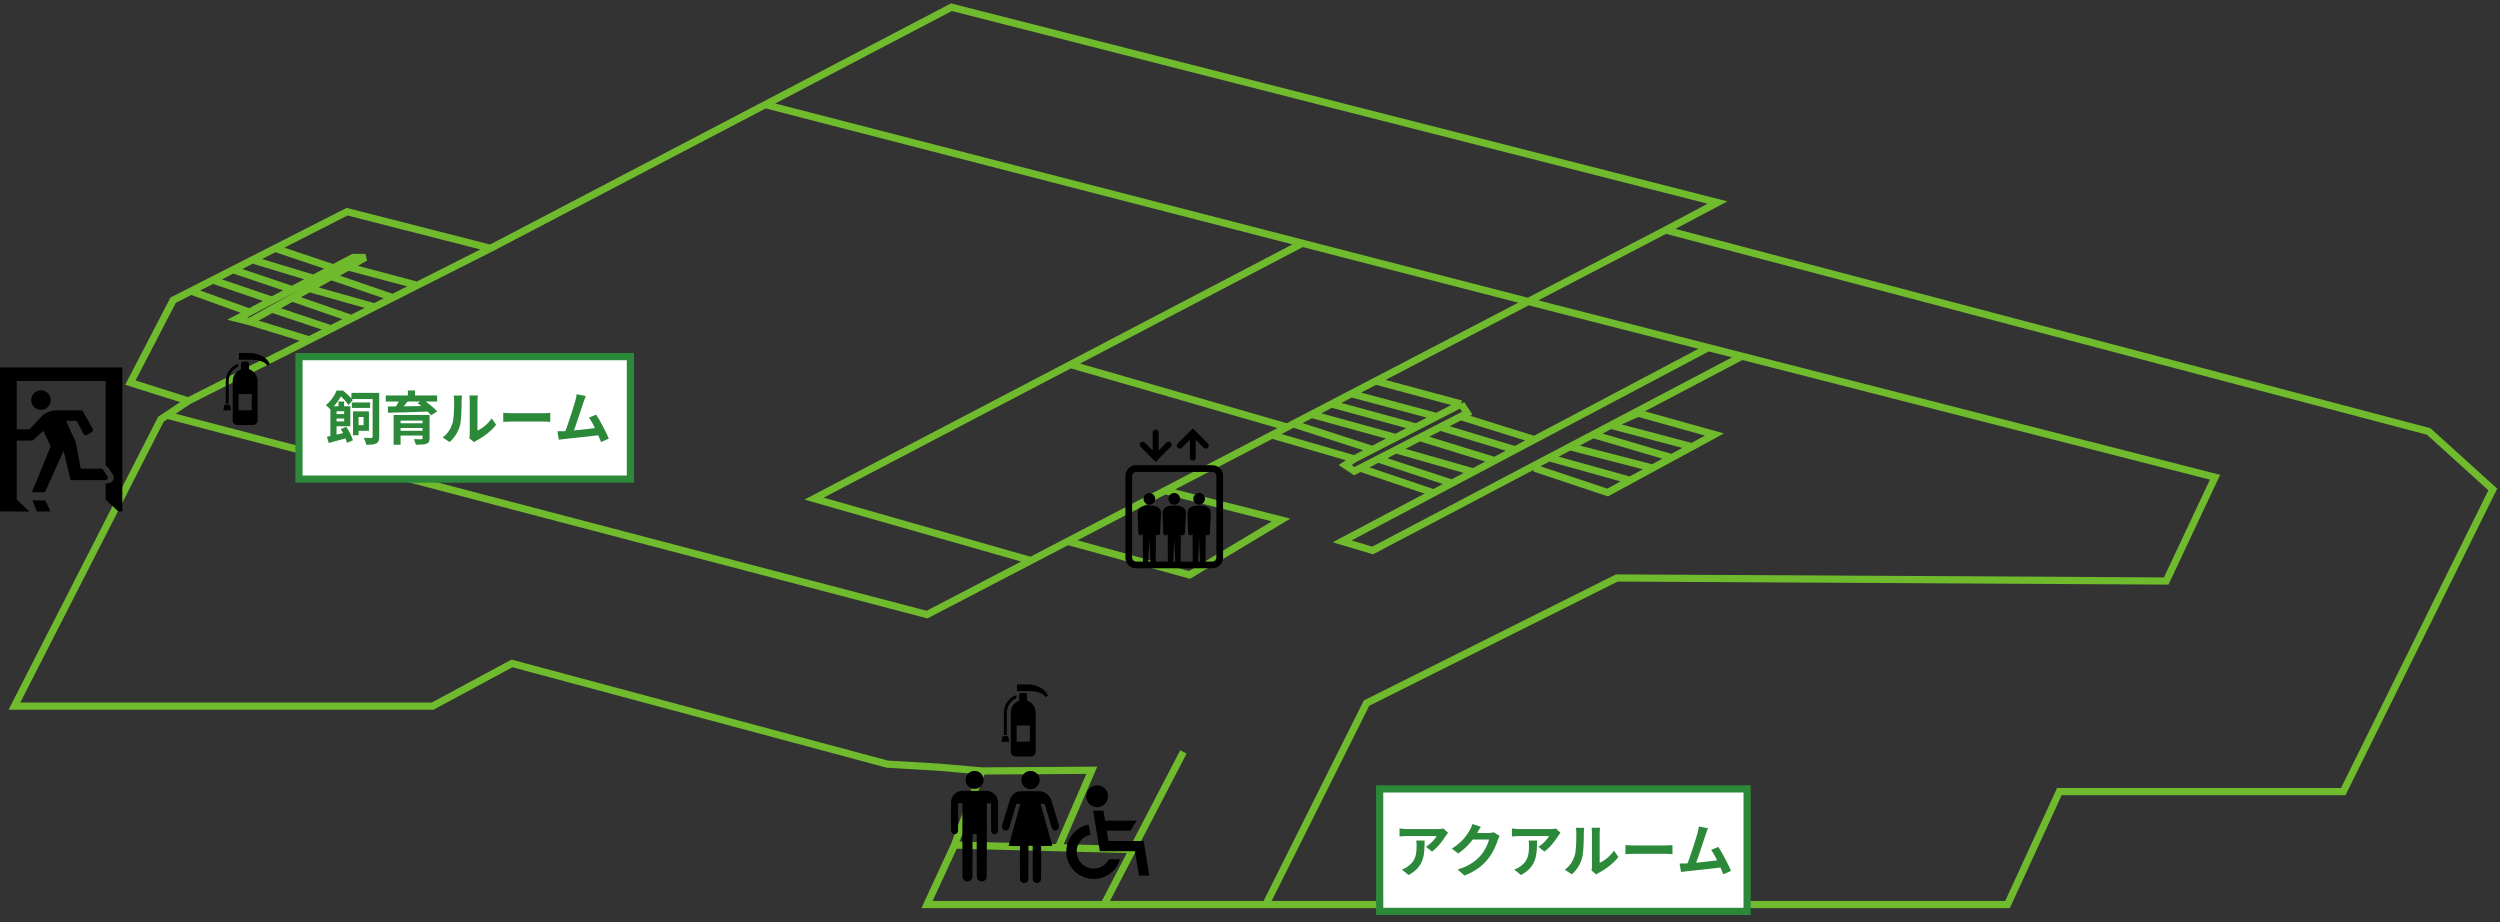 <svg width="347" height="128" viewBox="0 0 347 128" fill="none" xmlns="http://www.w3.org/2000/svg">
<rect x="0" y="0" width="347" height="128" fill="#333333" stroke="none"/>
<path d="M26.148 55.65L18.099 53.108L24.03 41.67L26.528 40.399M26.148 55.65L42.924 47.177M26.148 55.65L23.182 57.627M68.089 34.468L48.177 29.384L38.185 34.468M68.089 34.468L57.921 39.603M68.089 34.468L106.217 14.52M231.192 31.926L238.394 28.113L132.059 1L106.217 14.52M231.192 31.926L337.103 59.887L346 67.936L325.241 109.877H285.842L278.64 125.552H175.695M231.192 31.926L212.128 41.852M136.296 107.01L132.483 117.291M136.296 107.01L151.547 106.911L146.887 117.661M136.296 107.01L130.365 106.488L123.163 106.064L71.054 92.084L60.039 98.015H2L22.335 58.192L23.182 57.627M42.924 47.177L34.621 44.636M42.924 47.177L45.958 45.645M34.621 44.636L32.926 44.212L34.621 43.32M34.621 44.636L37.756 42.903M26.528 40.399L34.621 43.32M26.528 40.399L29.537 38.868M34.621 43.32L37.756 41.67M29.537 38.868L37.756 41.67M29.537 38.868L32.356 37.434M37.756 41.67L40.552 40.198M32.356 37.434L40.552 40.198M32.356 37.434L35.044 36.066M40.552 40.198L43.517 38.638M35.044 36.066L43.517 38.638M35.044 36.066L38.185 34.468M43.517 38.638L46.271 37.188M38.185 34.468L46.271 37.188M46.271 37.188L49.025 35.739H50.719L48.338 37.055M37.756 42.903L45.958 45.645M37.756 42.903L40.552 41.358M45.958 45.645L48.796 44.212M40.552 41.358L48.796 44.212M40.552 41.358L42.924 40.047M48.796 44.212L51.99 42.599M42.924 40.047L51.99 42.599M42.924 40.047L45.958 38.37M51.99 42.599L54.532 41.315M45.958 38.37L54.532 41.315M45.958 38.37L48.338 37.055M54.532 41.315L57.921 39.603M48.338 37.055L57.921 39.603M23.182 57.627L128.67 85.305L143.074 77.806M106.217 14.52L180.778 33.762M212.128 41.852L180.778 33.762M212.128 41.852L237.123 48.247M212.128 41.852L190.946 52.881M143.074 77.806L112.995 69.207L148.581 50.598M143.074 77.806L148.198 75.138M180.778 33.762L148.581 50.598M148.581 50.598L178.66 59.278M178.66 59.278L176.542 60.38M178.66 59.278L179.507 58.836M175.695 125.552L189.675 97.591L224.414 80.222L300.67 80.645L307.448 66.241L241.783 49.44M175.695 125.552H153.241M237.123 48.247L241.783 49.44M237.123 48.247L212.975 61.02M241.783 49.44L223.567 59.024M212.975 64.97L223.143 68.36L226.264 66.665M223.567 59.024L227.379 57.345L237.97 60.31L234.849 62.005M223.567 59.024L234.849 62.005M223.567 59.024L221.121 60.31M234.849 62.005L232.039 63.53M221.121 60.31L232.039 63.53M221.121 60.31L217.9 62.005M232.039 63.53L229.386 64.97M217.9 62.005L229.386 64.97M217.9 62.005L215.001 63.53M229.386 64.97L226.264 66.665M215.001 63.53L190.522 76.409L186.286 75.138L198.995 68.415M215.001 63.53L226.264 66.665M148.198 75.138L165.103 79.798L177.813 72.172L161.714 68.1M148.198 75.138L161.714 68.1M161.714 68.1L176.542 60.38M176.542 60.38L187.98 63.7M187.98 63.7L186.709 64.547L187.98 65.394L188.805 64.97M187.98 63.7L190.522 62.392M202.808 56.074L203.655 57.345L202.736 57.817M202.808 56.074L199.419 57.817M202.808 56.074L190.946 52.881M179.507 58.836L190.522 62.392M179.507 58.836L182.049 57.513M190.522 62.392L193.747 60.734M182.049 57.513L193.747 60.734M182.049 57.513L184.813 56.074M193.747 60.734L196.579 59.278M184.813 56.074L196.579 59.278M184.813 56.074L187.557 54.645M196.579 59.278L199.419 57.817M187.557 54.645L199.419 57.817M187.557 54.645L190.946 52.881M188.805 64.97L198.995 68.415M188.805 64.97L191.28 63.7M198.995 68.415L201.537 67.071M201.537 67.071L191.28 63.7M201.537 67.071L204.502 65.502M191.28 63.7L193.747 62.433M204.502 65.502L193.747 62.433M204.502 65.502L207.468 63.934M193.747 62.433L197.055 60.734M207.468 63.934L197.055 60.734M207.468 63.934L210.305 62.433M197.055 60.734L199.892 59.278M210.305 62.433L199.892 59.278M210.305 62.433L212.975 61.02M199.892 59.278L202.736 57.817M212.975 61.02L202.736 57.817M153.241 125.552H128.67L132.483 117.291M153.241 125.552L157.207 117.926M164.256 104.369L157.207 117.926M157.207 117.926L146.887 117.661M132.483 117.291L146.887 117.661" stroke="#6FBA2D"/>
<path d="M159.53 68.427C159.083 68.427 158.721 68.789 158.721 69.236C158.721 69.683 159.083 70.046 159.53 70.046C159.977 70.046 160.34 69.683 160.34 69.236C160.34 68.789 159.977 68.427 159.53 68.427Z" fill="black"/>
<path d="M162.985 68.427C162.538 68.427 162.176 68.789 162.176 69.236C162.176 69.683 162.538 70.046 162.985 70.046C163.432 70.046 163.795 69.683 163.795 69.236C163.795 68.789 163.432 68.427 162.985 68.427Z" fill="black"/>
<path d="M166.441 68.427C165.994 68.427 165.632 68.789 165.632 69.236C165.632 69.683 165.994 70.046 166.441 70.046C166.889 70.046 167.251 69.683 167.251 69.236C167.251 68.789 166.889 68.427 166.441 68.427Z" fill="black"/>
<path d="M168.286 64.573H157.685C156.87 64.573 156.207 65.236 156.207 66.051V77.401C156.207 78.216 156.87 78.879 157.685 78.879H168.286C169.101 78.879 169.764 78.216 169.764 77.401V66.051C169.764 65.236 169.101 64.573 168.286 64.573ZM159.386 77.946L159.53 74.702L159.674 77.946H159.386ZM162.841 77.946L162.986 74.702L163.13 77.946H162.841ZM166.297 77.946L166.441 74.702L166.585 77.946H166.297ZM168.831 77.401C168.831 77.702 168.587 77.946 168.286 77.946H167.33L167.356 74.158C167.416 74.245 167.514 74.304 167.627 74.299C167.801 74.291 167.935 74.143 167.927 73.969L168.061 71.275C168.061 70.215 166.987 70.163 166.441 70.163C165.895 70.163 164.821 70.215 164.821 71.275L164.912 73.969C164.904 74.143 165.037 74.291 165.211 74.299C165.363 74.306 165.489 74.202 165.526 74.06L165.552 77.946H163.874L163.901 74.158C163.96 74.245 164.058 74.304 164.172 74.299C164.345 74.291 164.479 74.143 164.471 73.969L164.605 71.275C164.605 70.215 163.531 70.163 162.986 70.163C162.439 70.163 161.365 70.215 161.365 71.275L161.456 73.969C161.448 74.143 161.582 74.291 161.756 74.299C161.908 74.306 162.034 74.202 162.07 74.059L162.096 77.946H160.419L160.445 74.158C160.504 74.245 160.602 74.304 160.716 74.299C160.89 74.29 161.024 74.143 161.016 73.969L161.15 71.275C161.15 70.215 160.076 70.163 159.53 70.163C158.984 70.163 157.91 70.215 157.91 71.275L158 73.969C157.992 74.143 158.126 74.29 158.3 74.299C158.452 74.306 158.579 74.202 158.614 74.059L158.641 77.946H157.685C157.384 77.946 157.14 77.702 157.14 77.401V66.051C157.14 65.75 157.384 65.506 157.685 65.506H168.286C168.587 65.506 168.831 65.75 168.831 66.051V77.401H168.831Z" fill="black"/>
<path d="M164.044 62.146L165.152 61.038V63.529C165.152 63.755 165.336 63.94 165.563 63.94C165.79 63.94 165.975 63.755 165.975 63.529V61.038L167.083 62.146C167.163 62.226 167.268 62.266 167.373 62.266C167.479 62.266 167.584 62.226 167.664 62.146C167.825 61.985 167.825 61.724 167.664 61.564L165.854 59.754L165.563 59.463L165.272 59.754L163.462 61.564C163.302 61.724 163.302 61.985 163.462 62.146C163.623 62.306 163.884 62.306 164.044 62.146Z" fill="black"/>
<path d="M160.116 63.818C160.116 63.819 160.116 63.819 160.116 63.819L160.407 64.109L160.698 63.819C160.698 63.819 160.698 63.819 160.698 63.818L162.508 62.008C162.669 61.847 162.669 61.587 162.508 61.426C162.348 61.266 162.087 61.266 161.926 61.426L160.819 62.534V60.044C160.819 59.816 160.634 59.632 160.407 59.632C160.18 59.632 159.996 59.816 159.996 60.044V62.534L158.888 61.426C158.727 61.266 158.467 61.266 158.306 61.426C158.145 61.587 158.145 61.847 158.306 62.008L160.116 63.818Z" fill="black"/>
<path d="M135.07 107.017C134.788 107.069 134.56 107.191 134.366 107.396C133.894 107.895 133.917 108.687 134.418 109.158C134.733 109.457 135.178 109.567 135.607 109.455C135.738 109.422 135.944 109.315 136.059 109.223C136.45 108.91 136.615 108.387 136.476 107.905C136.362 107.511 136.066 107.2 135.684 107.07C135.487 107.003 135.257 106.983 135.07 107.017Z" fill="black"/>
<path d="M133.473 109.769C133.268 109.784 133.088 109.834 132.895 109.93C132.392 110.182 132.062 110.673 132.01 111.247C132.001 111.348 131.998 112.006 132.001 113.377L132.004 115.361L132.031 115.439C132.08 115.582 132.177 115.694 132.305 115.753C132.355 115.777 132.384 115.78 132.496 115.78C132.617 115.78 132.634 115.778 132.7 115.745C132.835 115.678 132.935 115.548 132.972 115.388C132.984 115.339 132.987 114.904 132.987 113.41V111.494H133.285H133.581V116.598C133.581 121.042 133.583 121.713 133.599 121.786C133.666 122.108 133.955 122.343 134.283 122.344C134.378 122.344 134.523 122.307 134.615 122.257C134.723 122.2 134.849 122.07 134.904 121.96C134.988 121.787 134.984 122.021 134.984 118.726V115.75H135.277H135.571V118.732C135.572 122.016 135.566 121.79 135.649 121.955C135.728 122.116 135.865 122.236 136.048 122.305C136.118 122.332 136.146 122.337 136.272 122.337C136.398 122.337 136.427 122.332 136.496 122.305C136.68 122.236 136.817 122.116 136.894 121.958C136.98 121.785 136.974 122.243 136.974 116.598V111.494H137.267H137.561V113.398C137.561 114.714 137.565 115.325 137.574 115.374C137.605 115.543 137.701 115.676 137.846 115.747C137.931 115.79 137.943 115.792 138.045 115.791C138.127 115.791 138.17 115.784 138.218 115.766C138.388 115.697 138.502 115.543 138.532 115.335C138.548 115.222 138.548 111.464 138.532 111.279C138.467 110.547 137.961 109.958 137.267 109.802C137.191 109.785 137.101 109.777 136.956 109.773C136.59 109.765 133.591 109.761 133.473 109.769Z" fill="black"/>
<path d="M142.832 107.018C142.395 107.097 142.042 107.377 141.872 107.778C141.796 107.953 141.768 108.111 141.776 108.313C141.779 108.426 141.789 108.508 141.806 108.576C141.904 108.948 142.14 109.242 142.475 109.408C143.107 109.719 143.864 109.463 144.174 108.83C144.25 108.673 144.284 108.555 144.3 108.39C144.343 107.927 144.126 107.471 143.742 107.216C143.468 107.036 143.135 106.963 142.832 107.018Z" fill="black"/>
<path d="M141.497 109.827C141.036 109.899 140.65 110.155 140.374 110.572C140.244 110.768 140.278 110.669 139.778 112.314C139.581 112.962 139.367 113.666 139.214 114.172C139.149 114.383 139.091 114.589 139.084 114.634C139.034 114.916 139.182 115.179 139.434 115.257C139.63 115.318 139.828 115.263 139.964 115.112C140.066 114.998 140.052 115.039 140.423 113.791C140.504 113.517 140.622 113.123 140.684 112.916C140.745 112.708 140.861 112.321 140.94 112.055L141.084 111.572H141.349C141.57 111.572 141.615 111.575 141.615 111.589C141.615 111.599 141.576 111.745 141.528 111.915C141.443 112.22 141.189 113.136 140.526 115.518C140.021 117.334 140.009 117.377 140.002 117.4C139.996 117.42 140.038 117.422 140.78 117.422H141.566V119.735C141.566 122.254 141.562 122.123 141.634 122.264C141.697 122.389 141.824 122.493 141.97 122.538C142.066 122.569 142.268 122.566 142.361 122.53C142.54 122.466 142.657 122.346 142.718 122.164C142.738 122.101 142.739 121.989 142.743 119.747L142.745 117.397H143.043H143.341V119.75C143.341 122.101 143.341 122.105 143.367 122.18C143.444 122.409 143.626 122.544 143.883 122.562C144.19 122.583 144.449 122.384 144.495 122.091C144.504 122.039 144.509 121.241 144.509 119.716V117.422H145.287C145.794 117.422 146.065 117.418 146.065 117.409C146.065 117.403 145.978 117.083 145.87 116.702C145.763 116.319 145.626 115.832 145.567 115.622C145.507 115.411 145.371 114.924 145.263 114.539C144.928 113.348 144.851 113.072 144.764 112.764C144.718 112.6 144.626 112.27 144.559 112.031C144.491 111.791 144.436 111.59 144.436 111.584C144.436 111.577 144.545 111.572 144.716 111.572H144.994L145.02 111.66C145.034 111.708 145.056 111.781 145.068 111.821C145.08 111.862 145.135 112.045 145.19 112.229C145.245 112.412 145.336 112.719 145.393 112.91C145.449 113.101 145.534 113.384 145.58 113.539C145.758 114.134 145.838 114.407 145.902 114.625C145.939 114.749 145.982 114.88 145.995 114.916C146.096 115.178 146.326 115.325 146.565 115.281C146.841 115.231 147.02 114.984 146.998 114.685C146.991 114.594 146.981 114.559 146.709 113.664C146.466 112.865 146.075 111.579 145.972 111.238C145.92 111.063 145.857 110.886 145.827 110.822C145.755 110.671 145.622 110.497 145.457 110.34C145.158 110.053 144.815 109.881 144.442 109.827C144.273 109.803 141.651 109.803 141.497 109.827Z" fill="black"/>
<path d="M152.279 112.036C153.116 112.036 153.797 111.355 153.797 110.518C153.797 109.681 153.116 109 152.279 109C151.443 109 150.762 109.681 150.762 110.518C150.762 111.355 151.443 112.036 152.279 112.036Z" fill="black"/>
<path d="M155.448 119.275C155.449 119.274 155.449 119.272 155.45 119.271L153.905 119.273C153.859 119.366 153.804 119.457 153.738 119.551C153.563 119.8 153.343 120.011 153.084 120.179C152.827 120.344 152.544 120.457 152.244 120.515C152.101 120.542 151.955 120.556 151.81 120.556C151.643 120.556 151.474 120.537 151.307 120.502C150.993 120.433 150.704 120.307 150.448 120.126C150.197 119.949 149.987 119.729 149.821 119.473C149.656 119.216 149.543 118.933 149.486 118.632C149.427 118.324 149.432 118.008 149.499 117.696C149.567 117.382 149.693 117.093 149.874 116.836C150.051 116.586 150.271 116.375 150.528 116.21C150.787 116.043 151.07 115.93 151.371 115.869L151.099 114.455C150.616 114.546 150.16 114.727 149.745 114.995C149.329 115.264 148.975 115.603 148.693 116.005C148.4 116.422 148.196 116.887 148.086 117.39C147.978 117.892 147.972 118.401 148.066 118.901C148.157 119.385 148.339 119.84 148.607 120.255C148.876 120.672 149.216 121.026 149.617 121.307C150.033 121.6 150.499 121.805 151.001 121.914C151.269 121.971 151.54 122 151.809 122C152.045 122 152.282 121.978 152.512 121.934C152.999 121.841 153.455 121.659 153.867 121.393C154.282 121.125 154.636 120.786 154.919 120.383C155.133 120.079 155.296 119.748 155.409 119.395C155.422 119.355 155.438 119.316 155.45 119.275H155.448V119.275Z" fill="black"/>
<path d="M158.733 116.726L153.859 116.729L153.65 115.498L153.617 115.299L156.907 115.297L157.467 114.393L157.769 113.911H157.766L157.769 113.907L153.392 113.91L153.158 112.507L151.922 112.511H151.727L151.727 112.512H151.723L152.656 118.146L157.531 118.142L158.094 121.534H159.532L158.733 116.726Z" fill="black"/>
<path d="M34.75 49C34.44 49 33.157 49 33.157 49V49.929C33.157 49.929 34.042 49.929 34.971 49.929C36.697 49.929 37.14 50.77 37.14 50.77C37.14 50.77 37.14 50.77 37.449 50.549C36.918 49.177 35.06 49 34.75 49Z" fill="black"/>
<path d="M31.157 56.167L31 56.958H32.08L31.923 56.167H31.157Z" fill="black"/>
<path d="M34.559 51.251V50.475C34.559 50.317 34.431 50.189 34.272 50.189H33.739C33.58 50.189 33.453 50.317 33.453 50.475V51.267C32.782 51.503 32.302 52.142 32.302 52.894V58.336C32.302 58.703 32.599 59 32.966 59H35.09C35.456 59 35.753 58.703 35.753 58.336V52.894C35.753 52.126 35.252 51.475 34.559 51.251ZM34.946 56.942H33.109V54.698H34.946V56.942Z" fill="black"/>
<path d="M31.745 52.925C31.745 52.169 32.132 51.476 32.746 51.074L32.748 51.073L32.748 51.073C32.751 51.07 32.875 50.992 33.071 50.926V50.5C32.747 50.587 32.542 50.72 32.523 50.733C32.522 50.733 32.522 50.733 32.522 50.733C32.522 50.733 32.52 50.734 32.52 50.735L32.52 50.735C31.794 51.212 31.337 52.03 31.337 52.925V56.027H31.745V52.925ZM32.751 51.071L32.749 51.073L32.749 51.072L32.751 51.071Z" fill="black"/>
<path d="M142.75 95C142.44 95 141.157 95 141.157 95V95.929C141.157 95.929 142.042 95.929 142.971 95.929C144.697 95.929 145.14 96.77 145.14 96.77C145.14 96.77 145.14 96.77 145.449 96.549C144.918 95.177 143.06 95 142.75 95Z" fill="black"/>
<path d="M139.157 102.167L139 102.958H140.08L139.923 102.167H139.157Z" fill="black"/>
<path d="M142.559 97.251V96.475C142.559 96.317 142.431 96.189 142.272 96.189H141.739C141.58 96.189 141.453 96.317 141.453 96.475V97.267C140.782 97.503 140.302 98.142 140.302 98.894V104.336C140.302 104.703 140.599 105 140.966 105H143.09C143.456 105 143.753 104.703 143.753 104.336V98.894C143.753 98.126 143.252 97.475 142.559 97.251ZM142.946 102.942H141.109V100.698H142.946V102.942Z" fill="black"/>
<path d="M139.745 98.925C139.745 98.169 140.132 97.476 140.746 97.074L140.748 97.073L140.748 97.073C140.751 97.07 140.875 96.992 141.071 96.926V96.5C140.747 96.587 140.542 96.72 140.522 96.733C140.522 96.733 140.522 96.733 140.522 96.733C140.522 96.733 140.52 96.734 140.52 96.735L140.52 96.735C139.794 97.212 139.337 98.03 139.337 98.925V102.027H139.745V98.925ZM140.751 97.071L140.749 97.073L140.749 97.073L140.751 97.071Z" fill="black"/>
<rect x="41.5" y="49.5" width="46" height="17" fill="white" stroke="#2C893A"/>
<path d="M48.777 54.528H52.161V55.392H48.777V54.528ZM48.841 55.864H51.369V56.624H48.841V55.864ZM49.001 57.096H49.769V60.416H49.001V57.096ZM49.529 57.096H51.209V59.792H49.529V59.008H50.465V57.88H49.529V57.096ZM51.721 54.528H52.633V60.616C52.633 61.104 52.537 61.384 52.225 61.544C51.921 61.704 51.489 61.728 50.825 61.728C50.785 61.464 50.625 61.016 50.489 60.768C50.937 60.792 51.393 60.784 51.537 60.784C51.665 60.784 51.721 60.736 51.721 60.6V54.528ZM46.977 55.728H47.761V56.728H46.977V55.728ZM45.857 56.392H46.713V60.848H45.857V56.392ZM46.345 57.472H48.097V58.088H46.345V57.472ZM45.377 60.616C46.065 60.48 47.097 60.248 48.089 60.008L48.185 60.784C47.305 61.04 46.369 61.296 45.633 61.488L45.377 60.616ZM47.305 59.56L48.065 59.24C48.449 59.824 48.841 60.592 48.985 61.112L48.161 61.472C48.041 60.96 47.673 60.16 47.305 59.56ZM46.401 56.392H48.625V59.168H46.401V58.488H47.769V57.08H46.401V56.392ZM46.729 54.208H47.249V54.384H47.529V54.648C47.201 55.272 46.689 56.128 45.849 56.848C45.713 56.656 45.417 56.36 45.217 56.232C45.969 55.648 46.457 54.864 46.729 54.208ZM46.969 54.208H47.609C48.081 54.584 48.673 55.136 48.961 55.536L48.369 56.232C48.121 55.84 47.577 55.208 47.129 54.856H46.969V54.208ZM54.633 57.6H58.945V58.376H55.601V61.728H54.633V57.6ZM58.649 57.6H59.625V60.824C59.625 61.272 59.513 61.48 59.177 61.6C58.849 61.72 58.377 61.728 57.721 61.728C57.673 61.496 57.545 61.176 57.433 60.96C57.817 60.976 58.337 60.976 58.465 60.968C58.601 60.968 58.649 60.928 58.649 60.816V57.6ZM55.225 58.752H59.001V59.408H55.225V58.752ZM53.545 54.888H60.673V55.728H53.545V54.888ZM55.545 55.392L56.625 55.672C56.241 56.168 55.801 56.672 55.473 57.008L54.705 56.736C55.001 56.36 55.345 55.8 55.545 55.392ZM57.961 55.96L58.745 55.488C59.401 55.936 60.257 56.616 60.681 57.104L59.841 57.648C59.465 57.168 58.641 56.448 57.961 55.96ZM53.825 56.424C55.305 56.416 57.633 56.376 59.777 56.336L59.729 57.112C57.625 57.192 55.345 57.256 53.857 57.288L53.825 56.424ZM55.225 59.792H58.993V60.448H55.225V59.792ZM56.609 54.2H57.601V55.312H56.609V54.2ZM65.137 60.824C65.177 60.672 65.201 60.456 65.201 60.24C65.201 59.816 65.201 56.224 65.201 55.576C65.201 55.216 65.145 54.904 65.145 54.888H66.329C66.329 54.904 66.273 55.224 66.273 55.584C66.273 56.224 66.273 59.272 66.273 59.76C66.929 59.48 67.713 58.848 68.257 58.072L68.865 58.96C68.201 59.824 67.057 60.688 66.153 61.144C65.985 61.232 65.889 61.32 65.809 61.376L65.137 60.824ZM61.433 60.712C62.145 60.216 62.577 59.48 62.793 58.792C63.025 58.112 63.033 56.592 63.033 55.632C63.033 55.304 63.001 55.096 62.953 54.896H64.129C64.129 54.928 64.073 55.288 64.073 55.616C64.073 56.568 64.049 58.256 63.841 59.064C63.593 59.96 63.097 60.752 62.409 61.36L61.433 60.712ZM69.849 57.296C70.145 57.32 70.721 57.352 71.137 57.352C72.081 57.352 74.721 57.352 75.433 57.352C75.809 57.352 76.161 57.312 76.377 57.296V58.56C76.185 58.552 75.777 58.512 75.441 58.512C74.713 58.512 72.081 58.512 71.137 58.512C70.689 58.512 70.153 58.536 69.849 58.56V57.296ZM81.311 54.968C81.207 55.208 81.095 55.504 80.975 55.864C80.679 56.76 79.847 59.336 79.503 60.168L78.327 60.208C78.759 59.184 79.591 56.56 79.855 55.632C79.967 55.232 80.007 54.976 80.039 54.712L81.311 54.968ZM82.743 57.552C83.319 58.416 84.135 59.992 84.503 60.88L83.423 61.36C83.063 60.392 82.319 58.736 81.751 57.968L82.743 57.552ZM78.247 59.848C79.359 59.808 81.975 59.512 83.095 59.36L83.327 60.384C82.143 60.536 79.391 60.824 78.311 60.936C78.111 60.96 77.807 61 77.559 61.032L77.367 59.856C77.639 59.864 77.991 59.856 78.247 59.848Z" fill="#2C893A"/>
<rect x="191.5" y="109.5" width="51" height="17" fill="white" stroke="#2C893A"/>
<path d="M200.991 115.592C200.911 115.696 200.759 115.888 200.687 116C200.311 116.624 199.551 117.64 198.759 118.2L197.927 117.536C198.575 117.144 199.199 116.44 199.407 116.048C198.919 116.048 195.735 116.048 195.231 116.048C194.903 116.048 194.631 116.064 194.255 116.104V114.984C194.567 115.032 194.903 115.072 195.231 115.072C195.735 115.072 199.127 115.072 199.543 115.072C199.767 115.072 200.207 115.04 200.359 115L200.991 115.592ZM197.735 116.664C197.735 118.648 197.687 120.28 195.511 121.456L194.575 120.696C194.839 120.608 195.127 120.472 195.423 120.248C196.431 119.544 196.623 118.704 196.623 117.392C196.623 117.136 196.615 116.928 196.575 116.664H197.735ZM208.153 116.032C208.065 116.184 207.953 116.4 207.889 116.6C207.673 117.32 207.217 118.384 206.489 119.272C205.729 120.2 204.769 120.936 203.265 121.528L202.321 120.688C203.953 120.192 204.841 119.496 205.545 118.704C206.089 118.08 206.553 117.12 206.681 116.528H203.985L204.353 115.616C204.705 115.616 206.385 115.616 206.633 115.616C206.881 115.616 207.153 115.584 207.329 115.52L208.153 116.032ZM205.545 114.76C205.353 115.04 205.145 115.408 205.057 115.576C204.513 116.544 203.561 117.672 202.409 118.456L201.513 117.792C202.913 116.936 203.617 115.904 204.009 115.216C204.129 115.024 204.297 114.656 204.369 114.376L205.545 114.76ZM216.593 115.592C216.513 115.696 216.361 115.888 216.289 116C215.913 116.624 215.153 117.64 214.361 118.2L213.529 117.536C214.177 117.144 214.801 116.44 215.009 116.048C214.521 116.048 211.337 116.048 210.833 116.048C210.505 116.048 210.233 116.064 209.857 116.104V114.984C210.169 115.032 210.505 115.072 210.833 115.072C211.337 115.072 214.729 115.072 215.145 115.072C215.369 115.072 215.809 115.04 215.961 115L216.593 115.592ZM213.337 116.664C213.337 118.648 213.289 120.28 211.113 121.456L210.177 120.696C210.441 120.608 210.729 120.472 211.025 120.248C212.033 119.544 212.225 118.704 212.225 117.392C212.225 117.136 212.217 116.928 212.177 116.664H213.337ZM220.899 120.824C220.939 120.672 220.963 120.456 220.963 120.24C220.963 119.816 220.963 116.224 220.963 115.576C220.963 115.216 220.907 114.904 220.907 114.888H222.091C222.091 114.904 222.035 115.224 222.035 115.584C222.035 116.224 222.035 119.272 222.035 119.76C222.691 119.48 223.475 118.848 224.019 118.072L224.627 118.96C223.963 119.824 222.819 120.688 221.915 121.144C221.747 121.232 221.651 121.32 221.571 121.376L220.899 120.824ZM217.195 120.712C217.907 120.216 218.339 119.48 218.555 118.792C218.787 118.112 218.795 116.592 218.795 115.632C218.795 115.304 218.763 115.096 218.715 114.896H219.891C219.891 114.928 219.835 115.288 219.835 115.616C219.835 116.568 219.811 118.256 219.603 119.064C219.355 119.96 218.859 120.752 218.171 121.36L217.195 120.712ZM225.611 117.296C225.907 117.32 226.483 117.352 226.899 117.352C227.843 117.352 230.483 117.352 231.195 117.352C231.571 117.352 231.923 117.312 232.139 117.296V118.56C231.947 118.552 231.539 118.512 231.203 118.512C230.475 118.512 227.843 118.512 226.899 118.512C226.451 118.512 225.915 118.536 225.611 118.56V117.296ZM237.073 114.968C236.969 115.208 236.857 115.504 236.737 115.864C236.441 116.76 235.609 119.336 235.265 120.168L234.089 120.208C234.521 119.184 235.353 116.56 235.617 115.632C235.729 115.232 235.769 114.976 235.801 114.712L237.073 114.968ZM238.505 117.552C239.081 118.416 239.897 119.992 240.265 120.88L239.185 121.36C238.825 120.392 238.081 118.736 237.513 117.968L238.505 117.552ZM234.009 119.848C235.121 119.808 237.737 119.512 238.857 119.36L239.089 120.384C237.905 120.536 235.153 120.824 234.073 120.936C233.873 120.96 233.569 121 233.321 121.032L233.129 119.856C233.401 119.864 233.753 119.856 234.009 119.848Z" fill="#2C893A"/>
<path d="M4.33 55.534C4.33 56.282 4.94 56.889 5.685 56.889C6.434 56.889 7.041 56.282 7.041 55.534C7.041 54.788 6.434 54.178 5.685 54.178C4.94 54.178 4.33 54.788 4.33 55.534Z" fill="black"/>
<path d="M5 69.46L4.502 69.457L4.503 69.46H4.496L5.119 70.995H6.99L6.302 69.46H5Z" fill="black"/>
<path d="M0.059 51H0.007H0V70.927V70.988V70.995H2.357L4.082 71L4.076 70.995H4.086L2.318 69.338V61.158H4.503L5.682 60.095L6.025 59.788L7.031 61.955L5.15 66.573L4.439 68.311H4.442L4.439 68.318H6.245L7.687 65.11L8.829 62.583L9.792 66.641H14.611C14.889 66.641 15.055 66.336 14.902 66.106L14.306 65.204C14.292 65.187 14.279 65.174 14.265 65.157C14.201 65.089 14.113 65.048 14.018 65.048H11.212L10.504 61.331L9.546 59.261L9.152 58.404H10.633L11.605 60.24C11.666 60.355 11.785 60.416 11.9 60.416C11.961 60.416 12.022 60.399 12.076 60.366L12.75 59.949C12.899 59.854 12.95 59.657 12.862 59.505L11.429 56.964H7.81C6.99 56.964 6.211 57.306 5.659 57.909L4.117 59.586H2.318V52.877H14.627H14.658V64.648C14.824 64.703 14.97 64.811 15.068 64.96L15.665 65.858C15.824 66.102 15.841 66.41 15.702 66.668C15.563 66.925 15.299 67.085 15.007 67.085H14.658V69.338L16.43 70.995H16.979V51H0.059Z" fill="black"/>
</svg>
